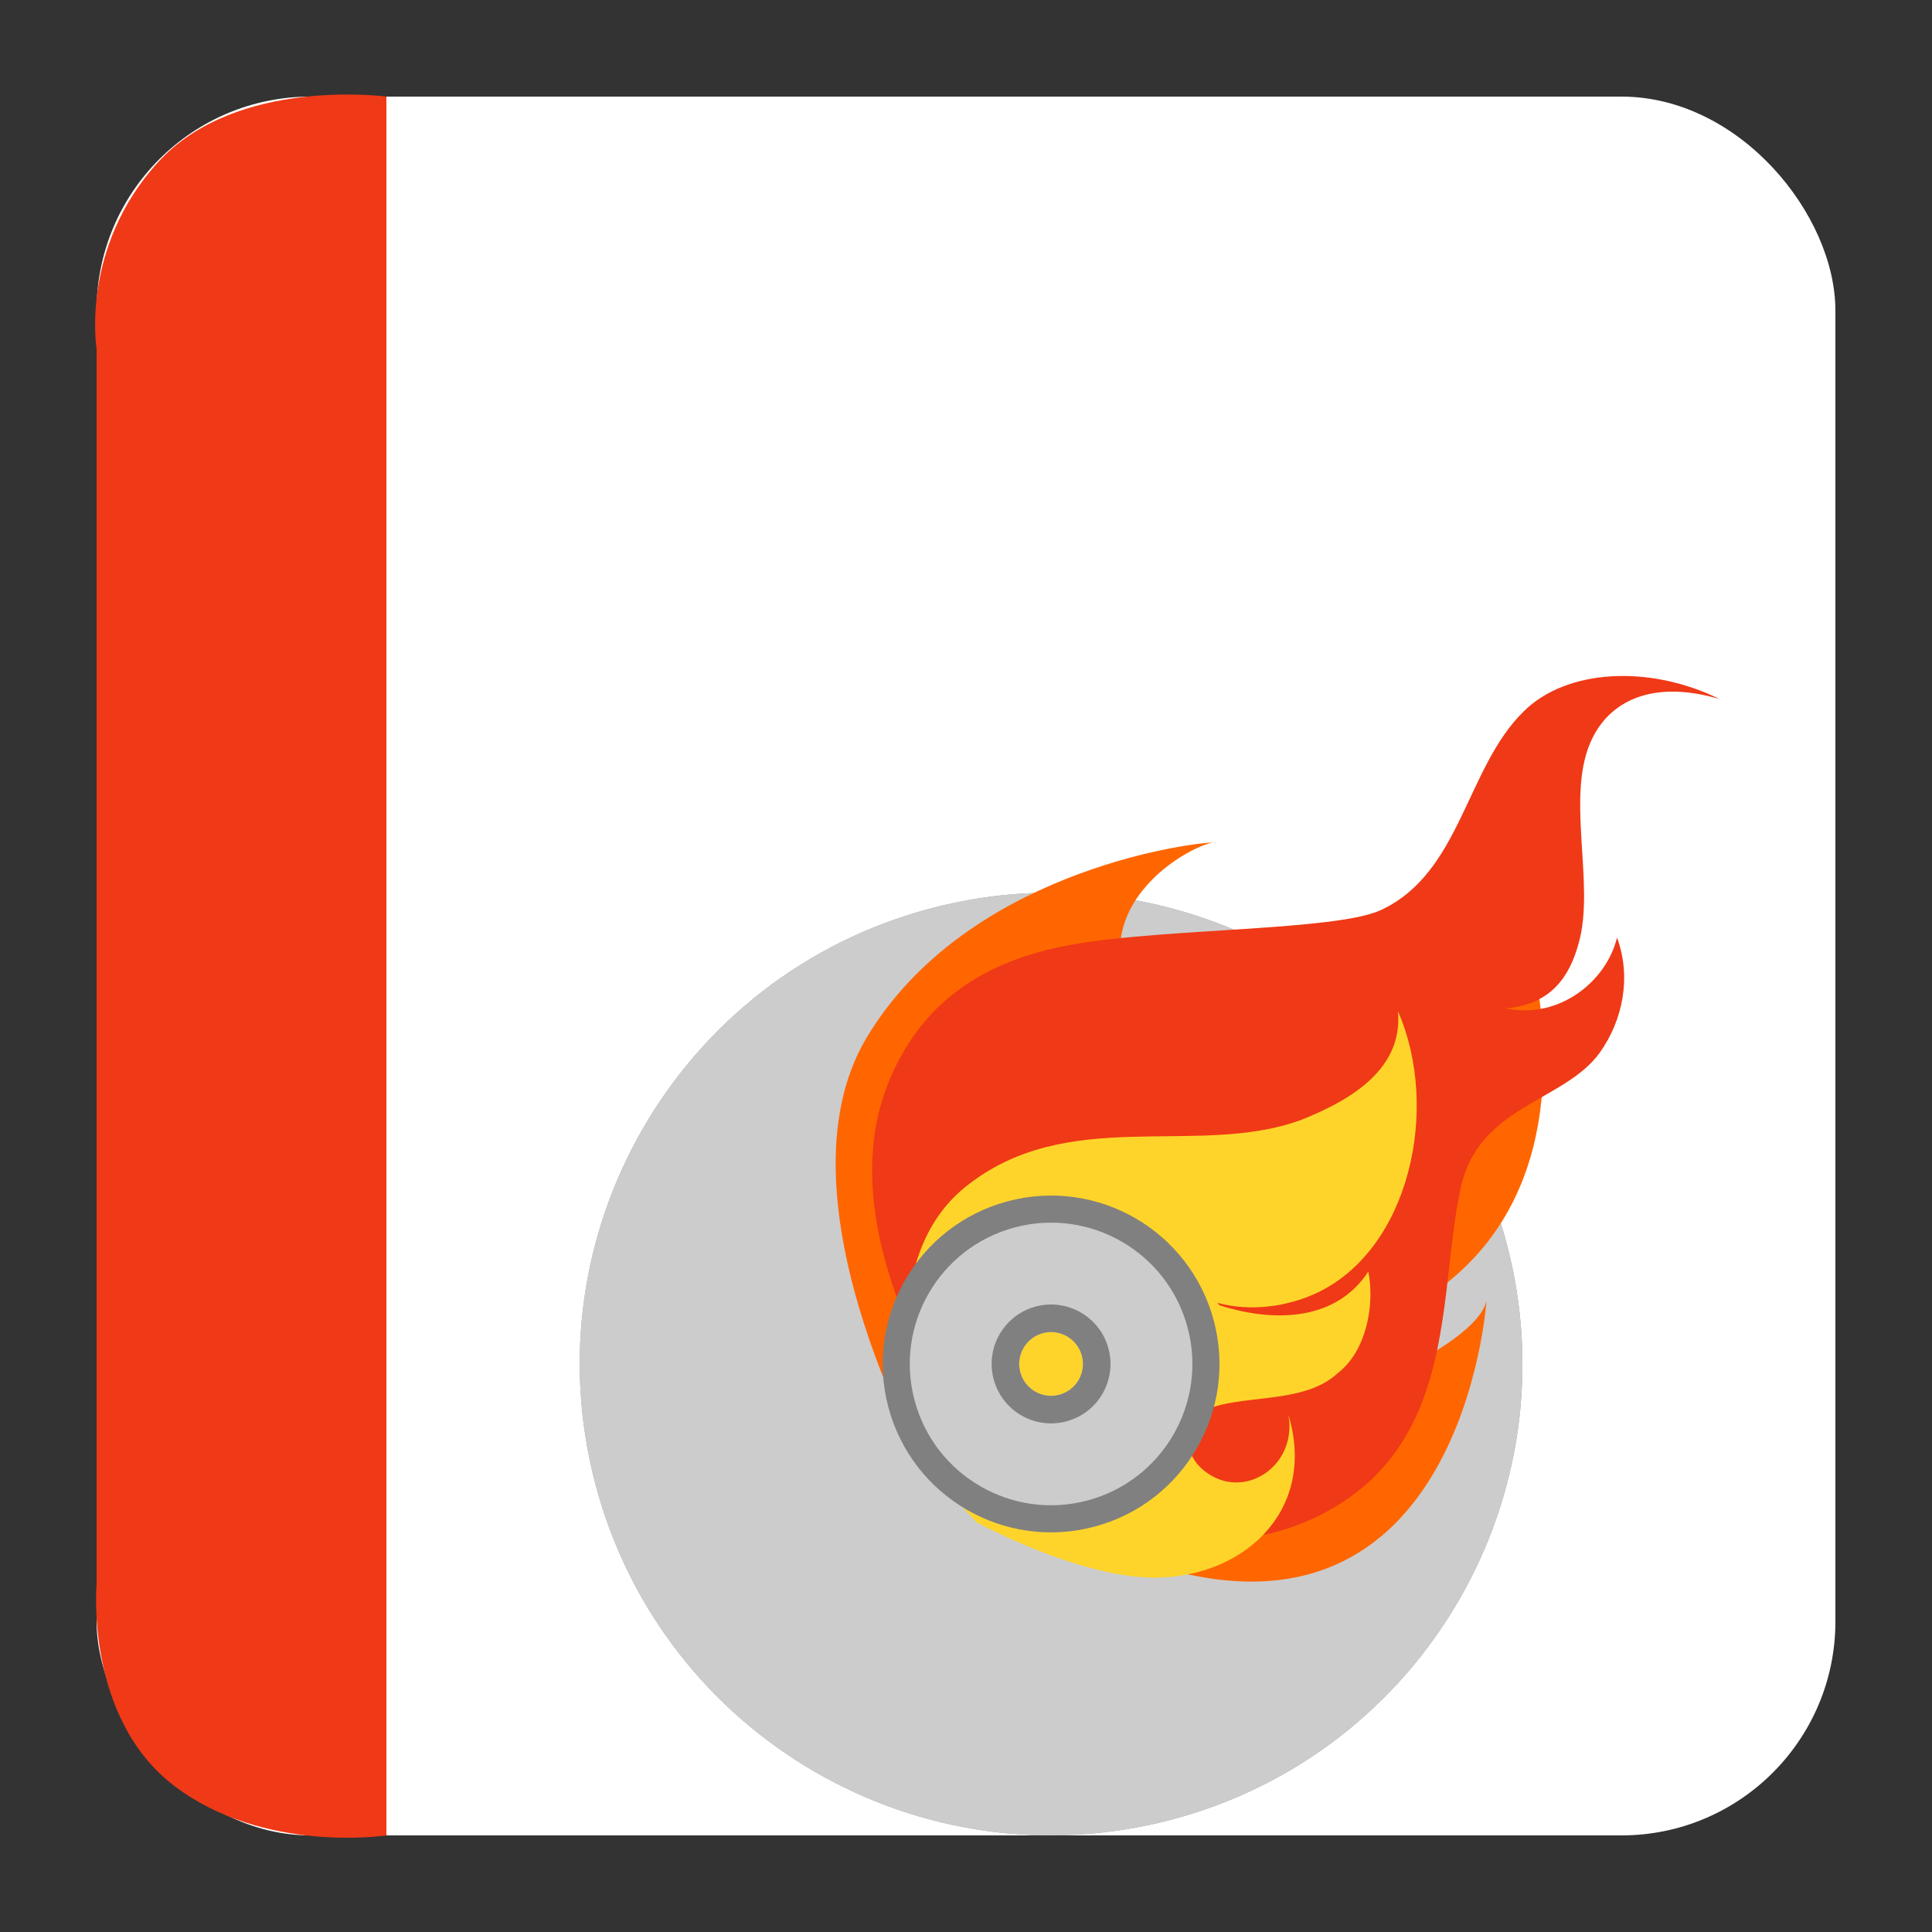 <?xml version="1.0" encoding="UTF-8" standalone="no"?>
<!-- Created with Inkscape (http://www.inkscape.org/) -->

<svg
   xmlns:dc="http://purl.org/dc/elements/1.1/"
   xmlns:cc="http://creativecommons.org/ns#"
   xmlns:rdf="http://www.w3.org/1999/02/22-rdf-syntax-ns#"
   xmlns:svg="http://www.w3.org/2000/svg"
   xmlns="http://www.w3.org/2000/svg"
   xmlns:xlink="http://www.w3.org/1999/xlink"
   xmlns:sodipodi="http://sodipodi.sourceforge.net/DTD/sodipodi-0.dtd"
   xmlns:inkscape="http://www.inkscape.org/namespaces/inkscape"
   width="500"
   height="500"
   id="svg2"
   version="1.1"
   inkscape:version="0.48.5 r10040"
   sodipodi:docname="application-x-k3b.svg">
  <rect width="100%" height="100%" fill="#333333" stroke="none"/>
  <defs
     id="defs4">
    <linearGradient
       inkscape:collect="always"
       xlink:href="#linearGradient356"
       id="linearGradient3215"
       gradientUnits="userSpaceOnUse"
       gradientTransform="matrix(0.072,0,0,-0.072,200.722,103.273)"
       spreadMethod="pad"
       x1="0"
       y1="0"
       x2="1"
       y2="0" />
    <linearGradient
       x1="0"
       y1="0"
       x2="1"
       y2="0"
       gradientUnits="userSpaceOnUse"
       gradientTransform="matrix(0.072,0,0,-0.072,200.722,103.273)"
       spreadMethod="pad"
       id="linearGradient356">
      <stop
         style="stop-opacity:1;stop-color:#ffce00"
         offset="0"
         id="stop358" />
      <stop
         style="stop-opacity:1;stop-color:#ffb500"
         offset="0.267"
         id="stop360" />
      <stop
         style="stop-opacity:1;stop-color:#ffb500"
         offset="0.267"
         id="stop362" />
      <stop
         style="stop-opacity:1;stop-color:#ff3800"
         offset="1"
         id="stop364" />
    </linearGradient>
    <linearGradient
       inkscape:collect="always"
       xlink:href="#linearGradient380"
       id="linearGradient3217"
       gradientUnits="userSpaceOnUse"
       gradientTransform="matrix(0.362,0,0,-0.362,153.616,194.449)"
       spreadMethod="pad"
       x1="0"
       y1="0"
       x2="1"
       y2="0" />
    <linearGradient
       x1="0"
       y1="0"
       x2="1"
       y2="0"
       gradientUnits="userSpaceOnUse"
       gradientTransform="matrix(0.362,0,0,-0.362,153.616,194.449)"
       spreadMethod="pad"
       id="linearGradient380">
      <stop
         style="stop-opacity:1;stop-color:#ffce00"
         offset="0"
         id="stop382" />
      <stop
         style="stop-opacity:1;stop-color:#ffb500"
         offset="0.267"
         id="stop384" />
      <stop
         style="stop-opacity:1;stop-color:#ffb500"
         offset="0.267"
         id="stop386" />
      <stop
         style="stop-opacity:1;stop-color:#ff3800"
         offset="1"
         id="stop388" />
    </linearGradient>
  </defs>
  <sodipodi:namedview
     id="base"
     pagecolor="#ffffff"
     bordercolor="#666666"
     borderopacity="1.0"
     inkscape:pageopacity="0.0"
     inkscape:pageshadow="2"
     inkscape:zoom="0.60666665"
     inkscape:cx="607.55604"
     inkscape:cy="229.66123"
     inkscape:document-units="px"
     inkscape:current-layer="layer1"
     showgrid="false"
     inkscape:window-width="1366"
     inkscape:window-height="716"
     inkscape:window-x="0"
     inkscape:window-y="0"
     inkscape:window-maximized="1" />
  <g
     inkscape:label="Layer 1"
     inkscape:groupmode="layer"
     id="layer1"
     transform="translate(0,-552.362)">
    <rect
       style="fill:#ffffff;fill-opacity:1;stroke:none"
       id="rect3000"
       width="450"
       height="450"
       x="25"
       y="577.362"
       ry="55.366" />
    <path
       style="fill:#f03916;stroke:none;stroke-width:1px;stroke-linecap:butt;stroke-linejoin:miter;stroke-opacity:1;fill-opacity:1"
       d="M 100,475 100,25 C 100,25 61.202,19.759 40.94,41.935 20.678,64.111 25,90.3 25,90.3 L 25,410 c 0,0 -3.105,34.449 20.038,52.138 C 68.182,479.826 100,475 100,475 z"
       id="path3770"
       inkscape:connector-curvature="0"
       transform="translate(0,552.362)"
       sodipodi:nodetypes="cczcczc" />
    <g
       id="g892"
       transform="matrix(1.571,-0.416,-0.416,-1.571,303.244,1023.268)">
      <path
         d="m 0,0 c -41.446,0 -75.045,33.599 -75.045,75.045 0,41.446 33.599,75.045 75.045,75.045 L 0,80.131 c -2.809,0 -5.086,-2.277 -5.086,-5.086 0,-2.81 2.277,-5.086 5.086,-5.086 L 0,0 z m 0,150.09 c 41.447,0 75.045,-33.599 75.045,-75.045 C 75.045,33.599 41.447,0 0,0 l 0,69.959 c 2.809,0 5.086,2.276 5.086,5.086 0,2.809 -2.277,5.086 -5.086,5.086 l 0,69.959 z"
         style="fill:#999999;fill-opacity:1;fill-rule:evenodd;stroke:none"
         id="path894"
         inkscape:connector-curvature="0" />
    </g>
    <g
       id="g1694"
       transform="matrix(1.571,-0.416,-0.416,-1.571,303.244,1023.268)"
       style="fill:#cccccc">
      <path
         d="m 0,0 c -41.446,0 -75.045,33.599 -75.045,75.045 0,41.446 33.599,75.045 75.045,75.045 L 0,80.131 c -2.809,0 -5.086,-2.277 -5.086,-5.086 0,-2.81 2.277,-5.086 5.086,-5.086 L 0,0 z m 0,150.09 c 41.447,0 75.045,-33.599 75.045,-75.045 C 75.045,33.599 41.447,0 0,0 l 0,69.959 c 2.809,0 5.086,2.276 5.086,5.086 0,2.809 -2.277,5.086 -5.086,5.086 l 0,69.959 z"
         style="fill:#cccccc;fill-opacity:1;fill-rule:evenodd;stroke:none"
         id="path1696"
         inkscape:connector-curvature="0" />
    </g>
    <g
       transform="matrix(1.228,1.317,1.317,-1.228,-130.679,806.631)"
       id="g296"
       style="fill:#ff6600">
      <g
         id="g298"
         style="fill:#ff6600">
        <g
           id="g304"
           style="fill:#ff6600">
          <g
             id="g306"
             style="fill:#ff6600">
            <path
               inkscape:connector-curvature="0"
               d="m 170.951,169.403 c -24.114,-0.398 -19.928,20.446 -17.335,24.844 l 0,0 c -2.716,-3.1 -20.979,-29.167 -13.391,-55.46 l 0,0 c 7.589,-26.295 53.473,-36.713 53.473,-36.713 l 0,0 c -9.492,22.923 8.656,34.047 15.926,43.461 l 0,0 c 42.45,55.454 -29.718,79.363 -29.718,79.363 l 0,0 c 18.562,-12.478 25.04,-54.932 -8.955,-55.495"
               style="fill:#ff6600;stroke:none"
               id="path318" />
          </g>
        </g>
      </g>
    </g>
    <g
       transform="matrix(1.228,1.317,1.317,-1.228,-130.679,806.631)"
       id="g320"
       style="fill:#ff6600">
      <g
         id="g322"
         style="fill:#ff6600">
        <g
           id="g328"
           style="fill:#ff6600">
          <g
             id="g330"
             style="fill:#ff6600">
            <path
               inkscape:connector-curvature="0"
               d="M 213.43,138.141 C 192.517,118.174 199.111,108.052 200.743,103.34 l 0,0 c 0.26,0.492 2.972,2.782 22.258,13.434 l 0,0 c 41.695,22.973 5.668,61.332 5.668,61.332 l 0,0 c 3.761,-5.635 -3.961,-29.224 -15.239,-39.965"
               style="fill:#ff6600;stroke:none"
               id="path342" />
          </g>
        </g>
      </g>
    </g>
    <g
       transform="matrix(1.228,1.317,1.317,-1.228,-130.679,806.631)"
       id="g344">
      <g
         id="g346">
        <g
           id="g352-3">
          <g
             id="g354">
            <path
               inkscape:connector-curvature="0"
               d="m 200.794,103.207 c -0.015,0.043 -0.035,0.087 -0.047,0.133 l 0,0 c -0.076,-0.138 0.047,-0.133 0.047,-0.133"
               style="fill:url(#linearGradient3215);stroke:none"
               id="path366" />
          </g>
        </g>
      </g>
    </g>
    <g
       transform="matrix(1.228,1.317,1.317,-1.228,-130.679,806.631)"
       id="g368">
      <g
         id="g370">
        <g
           id="g376">
          <g
             id="g378">
            <path
               inkscape:connector-curvature="0"
               d="m 153.616,194.247 c 0.222,0.256 0.361,0.404 0.361,0.404 l 0,0 c -0.153,-0.094 -0.266,-0.233 -0.361,-0.404"
               style="fill:url(#linearGradient3217);stroke:none"
               id="path390" />
          </g>
        </g>
      </g>
    </g>
    <g
       transform="matrix(1.228,1.317,1.317,-1.228,-130.679,806.631)"
       id="g392"
       style="fill:#f03916">
      <g
         id="g394"
         style="fill:#f03916">
        <g
           id="g400"
           style="fill:#f03916">
          <g
             id="g402"
             style="fill:#f03916">
            <path
               inkscape:connector-curvature="0"
               d="m 170.337,239.791 c 0.288,-11.639 10.89,-22.466 6.849,-34.572 l 0,0 c -2.312,-6.751 -19.063,-24.214 -26.416,-35.446 l 0,0 c -7.476,-11.419 -8.667,-21.944 -3.898,-32.65 l 0,0 c 6.066,-13.62 21.876,-22.001 41.804,-26.193 l 0,0 11.118,0 c 12.708,3.495 32.035,12.111 35.812,31.779 l 0,0 c 3.753,19.556 -12.799,31.447 -21.373,43.808 l 0,0 c -6.914,9.972 1.156,19.284 -0.577,27.898 l 0,0 c -1.155,5.587 -4.837,10.709 -10.396,13.039 l 0,0 c 3.609,-5.473 2.888,-14.203 -3.466,-18.627 l 0,0 c 4.044,5.121 2.908,9.837 0.309,14.027 l 0,0 c -4.62,7.682 -17.059,13.096 -20.235,21.593 l 0,0 c -2.288,6.119 0.378,12.455 8.374,17.169 l 0,0 c -10.591,-4.014 -18.193,-13.211 -17.905,-21.825"
               style="fill:#f03916;stroke:none"
               id="path412" />
          </g>
        </g>
      </g>
    </g>
    <g
       transform="matrix(1.228,1.317,1.317,-1.228,-130.679,806.631)"
       id="g414"
       style="fill:#ffd42a">
      <g
         id="g416"
         style="fill:#ffd42a">
        <g
           id="g422"
           style="fill:#ffd42a">
          <g
             id="g424"
             style="fill:#ffd42a">
            <path
               inkscape:connector-curvature="0"
               d="m 191.441,176.322 c -6.236,-14.697 -24.593,-23.021 -25.85,-41.975 l 0,0 c -1.015,-15.266 16.131,-28.117 30.957,-31.515 l 0,0 5.449,0 c 8.394,2.992 17.175,7.388 22.288,12.336 l 0,0 c 9.598,9.284 10.305,24.403 -3.096,30.984 l 0,0 c 6.075,-3.867 4.908,-12.493 -1.431,-14.159 l 0,0 c -5.766,-1.514 -8.646,3.718 -6.246,7.971 l 0,0 c 2.879,5.028 8.158,9.669 8.158,15.47 l 0,0 c 0.48,5.03 -3.359,10.444 -7.678,13.152 l 0,0 c 2.185,-8.895 -4.797,-15.47 -11.036,-18.953 l 0,0 -0.48,0 c 4.32,2.708 7.24,7.043 8.636,11.217 l 0,0 c 4.73,14.123 -7.197,31.331 -21.591,36.359 l 0,0 c 7.027,-5.405 4.319,-14.7 1.92,-20.887"
               style="fill:#ffd42a;stroke:none"
               id="path436" />
          </g>
        </g>
      </g>
    </g>
    <g
       id="g2418"
       transform="matrix(1.571,-0.416,-0.416,-1.571,283.174,947.478)"
       style="fill:#808080">
      <path
         d="m 0,0 c -14.808,0 -26.812,12.005 -26.812,26.813 0,14.808 12.004,26.812 26.812,26.812 L 0,31.898 c -2.809,0 -5.086,-2.277 -5.086,-5.085 0,-2.81 2.277,-5.086 5.086,-5.086 L 0,0 z m 0,53.625 c 14.808,0 26.813,-12.004 26.813,-26.812 C 26.813,12.005 14.808,0 0,0 l 0,21.727 c 2.809,0 5.086,2.276 5.086,5.086 0,2.808 -2.277,5.085 -5.086,5.085 l 0,21.727 z"
         style="fill:#808080;fill-opacity:1;fill-rule:evenodd;stroke:none"
         id="path2420"
         inkscape:connector-curvature="0" />
    </g>
    <g
       id="g2422"
       transform="matrix(1.571,-0.416,-0.416,-1.571,281.378,940.698)"
       style="fill:#cccccc">
      <path
         d="m 0,0 c -12.425,0 -22.498,10.073 -22.498,22.498 0,12.426 10.073,22.498 22.498,22.498 L 0,27.584 c -2.809,0 -5.086,-2.277 -5.086,-5.086 0,-2.81 2.277,-5.086 5.086,-5.086 L 0,0 z m 0,44.996 c 12.425,0 22.498,-10.072 22.498,-22.498 C 22.498,10.073 12.425,0 0,0 l 0,17.412 c 2.809,0 5.086,2.276 5.086,5.086 0,2.809 -2.277,5.086 -5.086,5.086 l 0,17.412 z"
         style="fill:#cccccc;fill-opacity:1;fill-rule:evenodd;stroke:none"
         id="path2424"
         inkscape:connector-curvature="0" />
    </g>
    <g
       id="g2426"
       transform="matrix(1.571,-0.416,-0.416,-1.571,275.955,920.217)"
       style="fill:#808080">
      <path
         d="m 0,0 c -5.227,0 -9.464,4.237 -9.464,9.464 0,5.226 4.237,9.464 9.464,9.464 L 0,14.55 c -2.809,0 -5.086,-2.278 -5.086,-5.086 0,-2.81 2.277,-5.086 5.086,-5.086 L 0,0 z m 0,18.928 c 5.227,0 9.464,-4.238 9.464,-9.464 C 9.464,4.237 5.227,0 0,0 l 0,4.378 c 2.809,0 5.086,2.276 5.086,5.086 0,2.808 -2.277,5.086 -5.086,5.086 l 0,4.378 z"
         style="fill:#808080;fill-opacity:1;fill-rule:evenodd;stroke:none"
         id="path2428"
         inkscape:connector-curvature="0" />
    </g>
  </g>
</svg>
